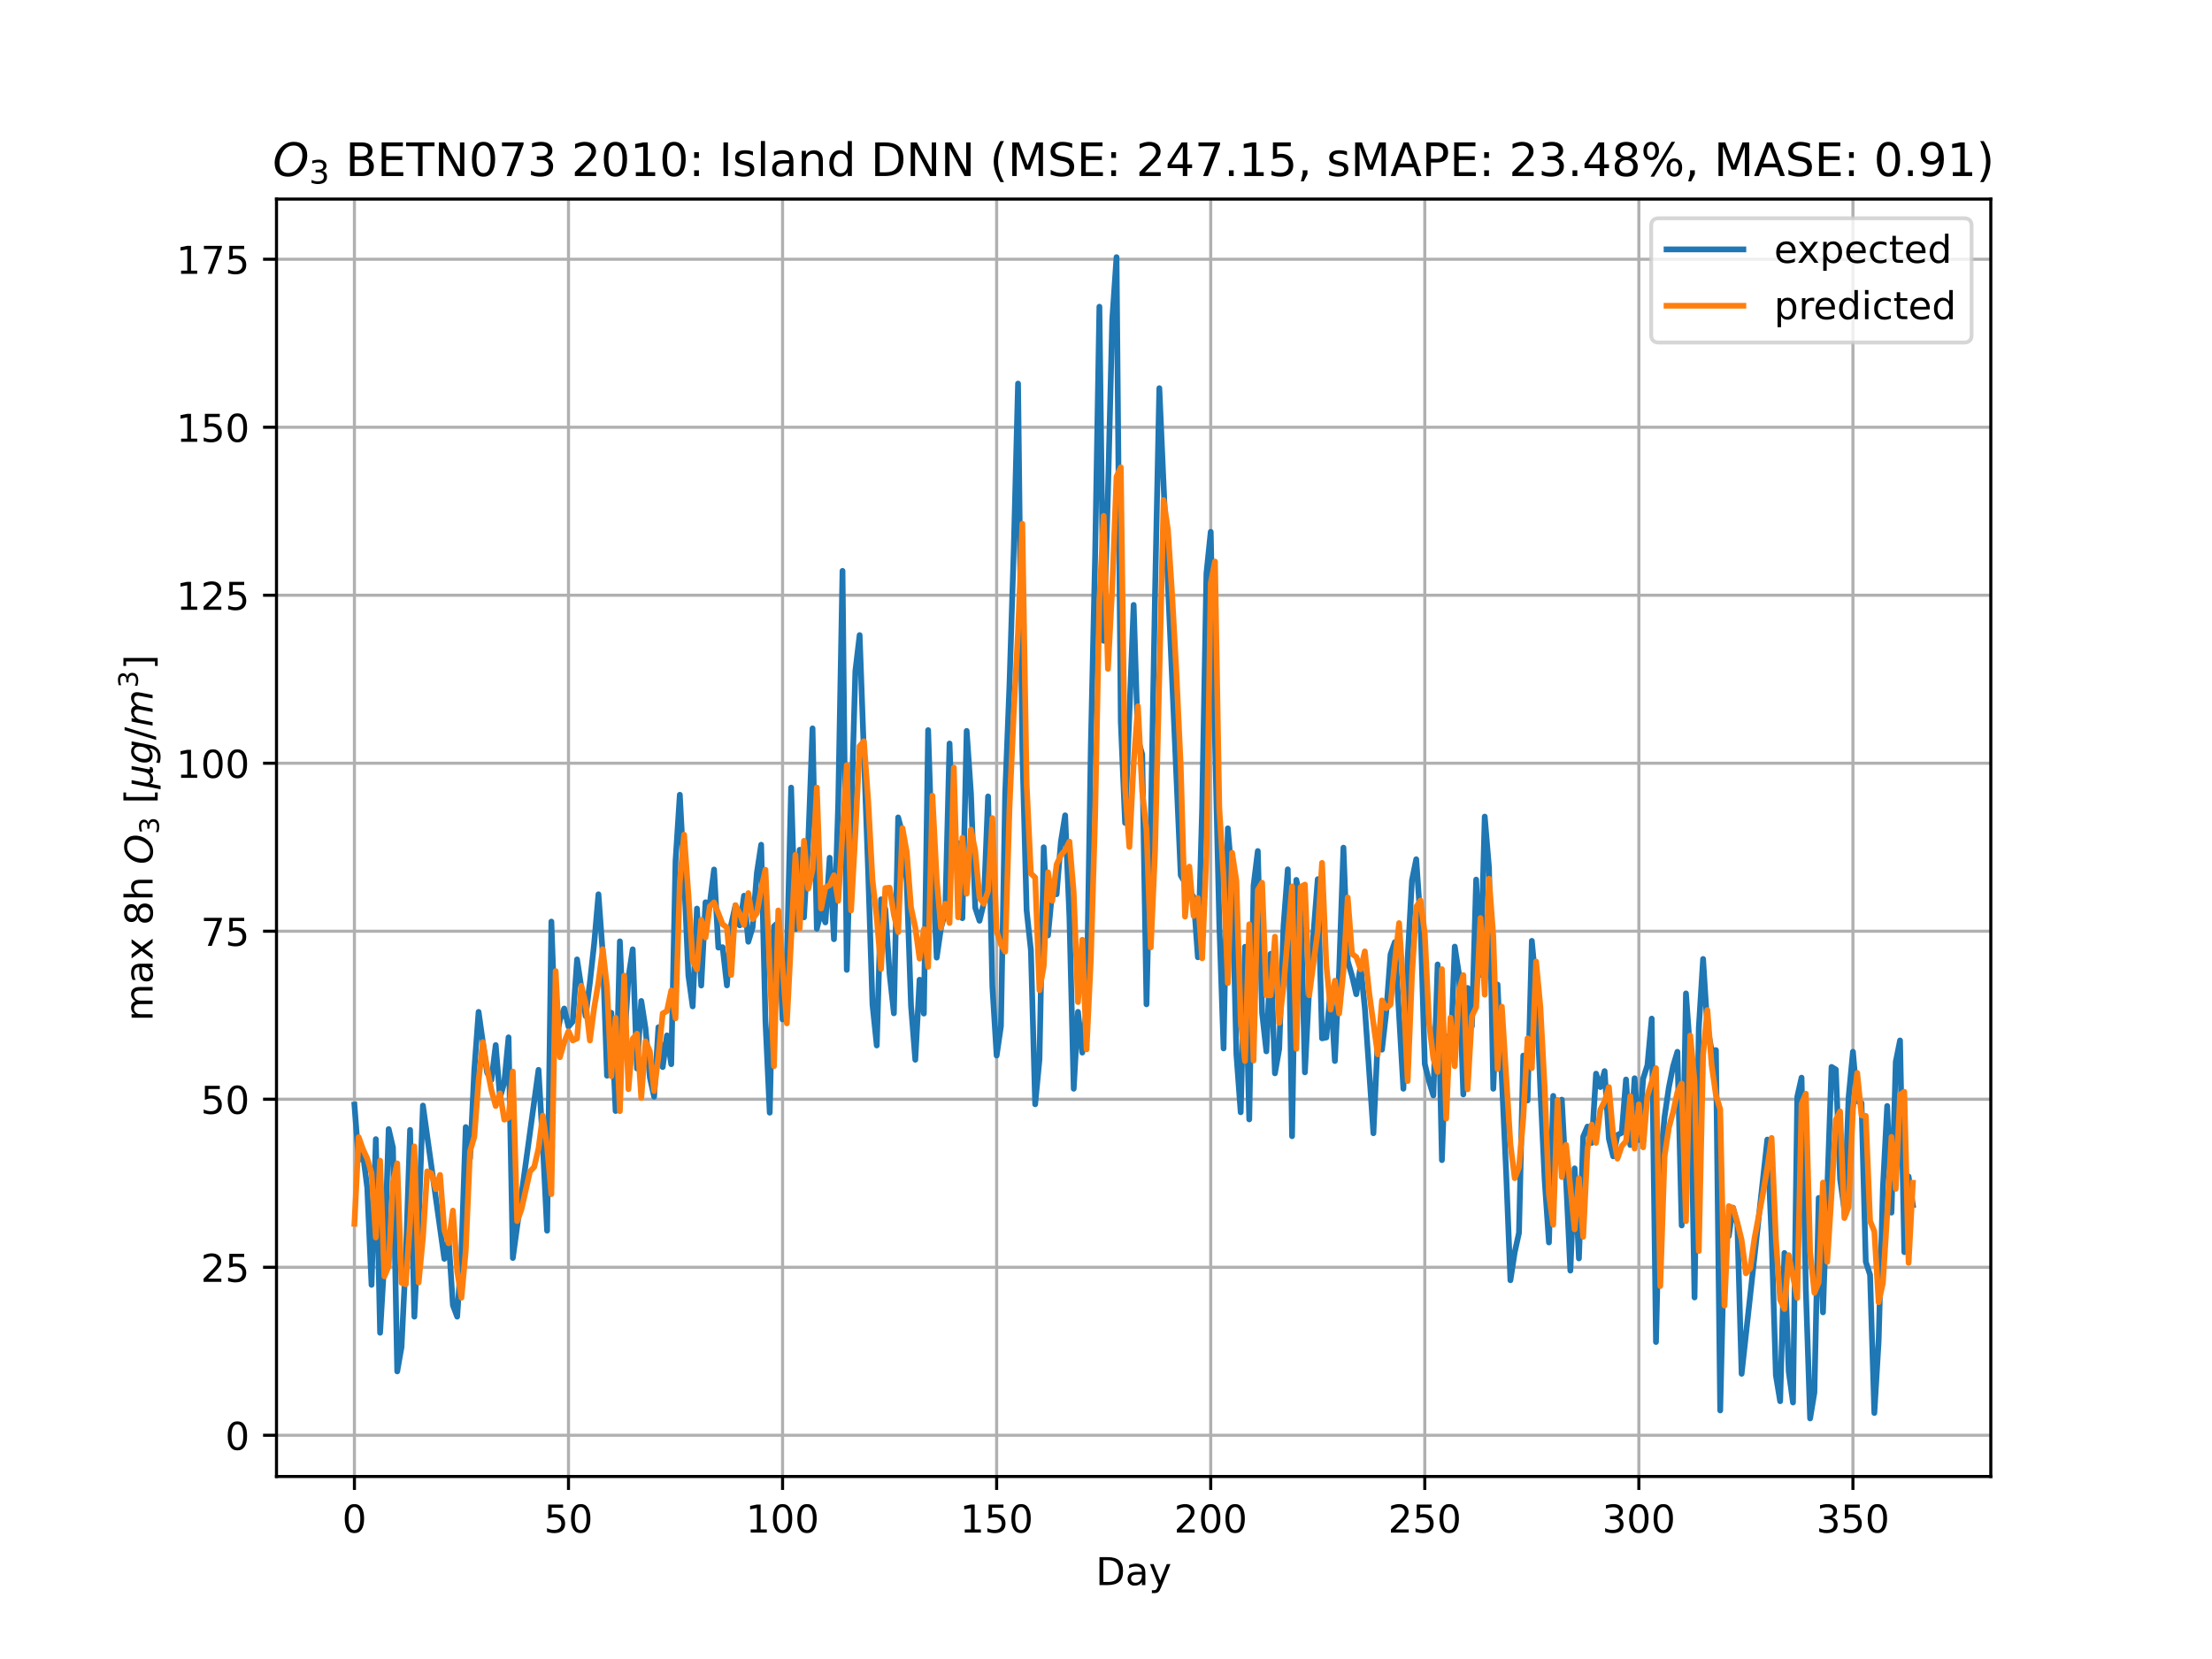 <?xml version="1.0" encoding="utf-8" standalone="no"?>
<!DOCTYPE svg PUBLIC "-//W3C//DTD SVG 1.1//EN"
  "http://www.w3.org/Graphics/SVG/1.1/DTD/svg11.dtd">
<!-- Created with matplotlib (https://matplotlib.org/) -->
<svg height="432pt" version="1.1" viewBox="0 0 576 432" width="576pt" xmlns="http://www.w3.org/2000/svg" xmlns:xlink="http://www.w3.org/1999/xlink">
 <defs>
  <style type="text/css">*{stroke-linecap:butt;stroke-linejoin:round;}</style>
 </defs>
 <g id="figure_1">
  <g id="patch_1">
   <path d="M 0 432 
L 576 432 
L 576 0 
L 0 0 
z
" style="fill:#ffffff;"/>
  </g>
  <g id="axes_1">
   <g id="patch_2">
    <path d="M 72 384.48 
L 518.4 384.48 
L 518.4 51.84 
L 72 51.84 
z
" style="fill:#ffffff;"/>
   </g>
   <g id="matplotlib.axis_1">
    <g id="xtick_1">
     <g id="line2d_1">
      <path clip-path="url(#p2d5d1345d2)" d="M 92.291 384.48 
L 92.291 51.84 
" style="fill:none;stroke:#b0b0b0;stroke-linecap:square;stroke-width:0.8;"/>
     </g>
     <g id="line2d_2">
      <defs>
       <path d="M 0 0 
L 0 3.5 
" id="m7e7ff444d5" style="stroke:#000000;stroke-width:0.8;"/>
      </defs>
      <g>
       <use style="stroke:#000000;stroke-width:0.8;" x="92.291" xlink:href="#m7e7ff444d5" y="384.48"/>
      </g>
     </g>
     <g id="text_1">
      <!-- 0 -->
      <g transform="translate(89.11 399.078)scale(0.1 -0.1)">
       <defs>
        <path d="M 31.781 66.406 
Q 24.172 66.406 20.328 58.906 
Q 16.5 51.422 16.5 36.375 
Q 16.5 21.391 20.328 13.891 
Q 24.172 6.391 31.781 6.391 
Q 39.453 6.391 43.281 13.891 
Q 47.125 21.391 47.125 36.375 
Q 47.125 51.422 43.281 58.906 
Q 39.453 66.406 31.781 66.406 
z
M 31.781 74.219 
Q 44.047 74.219 50.516 64.516 
Q 56.984 54.828 56.984 36.375 
Q 56.984 17.969 50.516 8.266 
Q 44.047 -1.422 31.781 -1.422 
Q 19.531 -1.422 13.062 8.266 
Q 6.594 17.969 6.594 36.375 
Q 6.594 54.828 13.062 64.516 
Q 19.531 74.219 31.781 74.219 
z
" id="DejaVuSans-48"/>
       </defs>
       <use xlink:href="#DejaVuSans-48"/>
      </g>
     </g>
    </g>
    <g id="xtick_2">
     <g id="line2d_3">
      <path clip-path="url(#p2d5d1345d2)" d="M 148.035 384.48 
L 148.035 51.84 
" style="fill:none;stroke:#b0b0b0;stroke-linecap:square;stroke-width:0.8;"/>
     </g>
     <g id="line2d_4">
      <g>
       <use style="stroke:#000000;stroke-width:0.8;" x="148.035" xlink:href="#m7e7ff444d5" y="384.48"/>
      </g>
     </g>
     <g id="text_2">
      <!-- 50 -->
      <g transform="translate(141.673 399.078)scale(0.1 -0.1)">
       <defs>
        <path d="M 10.797 72.906 
L 49.516 72.906 
L 49.516 64.594 
L 19.828 64.594 
L 19.828 46.734 
Q 21.969 47.469 24.109 47.828 
Q 26.266 48.188 28.422 48.188 
Q 40.625 48.188 47.75 41.5 
Q 54.891 34.812 54.891 23.391 
Q 54.891 11.625 47.562 5.094 
Q 40.234 -1.422 26.906 -1.422 
Q 22.312 -1.422 17.547 -0.641 
Q 12.797 0.141 7.719 1.703 
L 7.719 11.625 
Q 12.109 9.234 16.797 8.062 
Q 21.484 6.891 26.703 6.891 
Q 35.156 6.891 40.078 11.328 
Q 45.016 15.766 45.016 23.391 
Q 45.016 31 40.078 35.438 
Q 35.156 39.891 26.703 39.891 
Q 22.75 39.891 18.812 39.016 
Q 14.891 38.141 10.797 36.281 
z
" id="DejaVuSans-53"/>
       </defs>
       <use xlink:href="#DejaVuSans-53"/>
       <use x="63.623" xlink:href="#DejaVuSans-48"/>
      </g>
     </g>
    </g>
    <g id="xtick_3">
     <g id="line2d_5">
      <path clip-path="url(#p2d5d1345d2)" d="M 203.779 384.48 
L 203.779 51.84 
" style="fill:none;stroke:#b0b0b0;stroke-linecap:square;stroke-width:0.8;"/>
     </g>
     <g id="line2d_6">
      <g>
       <use style="stroke:#000000;stroke-width:0.8;" x="203.779" xlink:href="#m7e7ff444d5" y="384.48"/>
      </g>
     </g>
     <g id="text_3">
      <!-- 100 -->
      <g transform="translate(194.236 399.078)scale(0.1 -0.1)">
       <defs>
        <path d="M 12.406 8.297 
L 28.516 8.297 
L 28.516 63.922 
L 10.984 60.406 
L 10.984 69.391 
L 28.422 72.906 
L 38.281 72.906 
L 38.281 8.297 
L 54.391 8.297 
L 54.391 0 
L 12.406 0 
z
" id="DejaVuSans-49"/>
       </defs>
       <use xlink:href="#DejaVuSans-49"/>
       <use x="63.623" xlink:href="#DejaVuSans-48"/>
       <use x="127.246" xlink:href="#DejaVuSans-48"/>
      </g>
     </g>
    </g>
    <g id="xtick_4">
     <g id="line2d_7">
      <path clip-path="url(#p2d5d1345d2)" d="M 259.524 384.48 
L 259.524 51.84 
" style="fill:none;stroke:#b0b0b0;stroke-linecap:square;stroke-width:0.8;"/>
     </g>
     <g id="line2d_8">
      <g>
       <use style="stroke:#000000;stroke-width:0.8;" x="259.524" xlink:href="#m7e7ff444d5" y="384.48"/>
      </g>
     </g>
     <g id="text_4">
      <!-- 150 -->
      <g transform="translate(249.98 399.078)scale(0.1 -0.1)">
       <use xlink:href="#DejaVuSans-49"/>
       <use x="63.623" xlink:href="#DejaVuSans-53"/>
       <use x="127.246" xlink:href="#DejaVuSans-48"/>
      </g>
     </g>
    </g>
    <g id="xtick_5">
     <g id="line2d_9">
      <path clip-path="url(#p2d5d1345d2)" d="M 315.268 384.48 
L 315.268 51.84 
" style="fill:none;stroke:#b0b0b0;stroke-linecap:square;stroke-width:0.8;"/>
     </g>
     <g id="line2d_10">
      <g>
       <use style="stroke:#000000;stroke-width:0.8;" x="315.268" xlink:href="#m7e7ff444d5" y="384.48"/>
      </g>
     </g>
     <g id="text_5">
      <!-- 200 -->
      <g transform="translate(305.724 399.078)scale(0.1 -0.1)">
       <defs>
        <path d="M 19.188 8.297 
L 53.609 8.297 
L 53.609 0 
L 7.328 0 
L 7.328 8.297 
Q 12.938 14.109 22.625 23.891 
Q 32.328 33.688 34.812 36.531 
Q 39.547 41.844 41.422 45.531 
Q 43.312 49.219 43.312 52.781 
Q 43.312 58.594 39.234 62.25 
Q 35.156 65.922 28.609 65.922 
Q 23.969 65.922 18.812 64.312 
Q 13.672 62.703 7.812 59.422 
L 7.812 69.391 
Q 13.766 71.781 18.938 73 
Q 24.125 74.219 28.422 74.219 
Q 39.75 74.219 46.484 68.547 
Q 53.219 62.891 53.219 53.422 
Q 53.219 48.922 51.531 44.891 
Q 49.859 40.875 45.406 35.406 
Q 44.188 33.984 37.641 27.219 
Q 31.109 20.453 19.188 8.297 
z
" id="DejaVuSans-50"/>
       </defs>
       <use xlink:href="#DejaVuSans-50"/>
       <use x="63.623" xlink:href="#DejaVuSans-48"/>
       <use x="127.246" xlink:href="#DejaVuSans-48"/>
      </g>
     </g>
    </g>
    <g id="xtick_6">
     <g id="line2d_11">
      <path clip-path="url(#p2d5d1345d2)" d="M 371.012 384.48 
L 371.012 51.84 
" style="fill:none;stroke:#b0b0b0;stroke-linecap:square;stroke-width:0.8;"/>
     </g>
     <g id="line2d_12">
      <g>
       <use style="stroke:#000000;stroke-width:0.8;" x="371.012" xlink:href="#m7e7ff444d5" y="384.48"/>
      </g>
     </g>
     <g id="text_6">
      <!-- 250 -->
      <g transform="translate(361.468 399.078)scale(0.1 -0.1)">
       <use xlink:href="#DejaVuSans-50"/>
       <use x="63.623" xlink:href="#DejaVuSans-53"/>
       <use x="127.246" xlink:href="#DejaVuSans-48"/>
      </g>
     </g>
    </g>
    <g id="xtick_7">
     <g id="line2d_13">
      <path clip-path="url(#p2d5d1345d2)" d="M 426.756 384.48 
L 426.756 51.84 
" style="fill:none;stroke:#b0b0b0;stroke-linecap:square;stroke-width:0.8;"/>
     </g>
     <g id="line2d_14">
      <g>
       <use style="stroke:#000000;stroke-width:0.8;" x="426.756" xlink:href="#m7e7ff444d5" y="384.48"/>
      </g>
     </g>
     <g id="text_7">
      <!-- 300 -->
      <g transform="translate(417.213 399.078)scale(0.1 -0.1)">
       <defs>
        <path d="M 40.578 39.312 
Q 47.656 37.797 51.625 33 
Q 55.609 28.219 55.609 21.188 
Q 55.609 10.406 48.188 4.484 
Q 40.766 -1.422 27.094 -1.422 
Q 22.516 -1.422 17.656 -0.516 
Q 12.797 0.391 7.625 2.203 
L 7.625 11.719 
Q 11.719 9.328 16.594 8.109 
Q 21.484 6.891 26.812 6.891 
Q 36.078 6.891 40.938 10.547 
Q 45.797 14.203 45.797 21.188 
Q 45.797 27.641 41.281 31.266 
Q 36.766 34.906 28.719 34.906 
L 20.219 34.906 
L 20.219 43.016 
L 29.109 43.016 
Q 36.375 43.016 40.234 45.922 
Q 44.094 48.828 44.094 54.297 
Q 44.094 59.906 40.109 62.906 
Q 36.141 65.922 28.719 65.922 
Q 24.656 65.922 20.016 65.031 
Q 15.375 64.156 9.812 62.312 
L 9.812 71.094 
Q 15.438 72.656 20.344 73.438 
Q 25.25 74.219 29.594 74.219 
Q 40.828 74.219 47.359 69.109 
Q 53.906 64.016 53.906 55.328 
Q 53.906 49.266 50.438 45.094 
Q 46.969 40.922 40.578 39.312 
z
" id="DejaVuSans-51"/>
       </defs>
       <use xlink:href="#DejaVuSans-51"/>
       <use x="63.623" xlink:href="#DejaVuSans-48"/>
       <use x="127.246" xlink:href="#DejaVuSans-48"/>
      </g>
     </g>
    </g>
    <g id="xtick_8">
     <g id="line2d_15">
      <path clip-path="url(#p2d5d1345d2)" d="M 482.501 384.48 
L 482.501 51.84 
" style="fill:none;stroke:#b0b0b0;stroke-linecap:square;stroke-width:0.8;"/>
     </g>
     <g id="line2d_16">
      <g>
       <use style="stroke:#000000;stroke-width:0.8;" x="482.501" xlink:href="#m7e7ff444d5" y="384.48"/>
      </g>
     </g>
     <g id="text_8">
      <!-- 350 -->
      <g transform="translate(472.957 399.078)scale(0.1 -0.1)">
       <use xlink:href="#DejaVuSans-51"/>
       <use x="63.623" xlink:href="#DejaVuSans-53"/>
       <use x="127.246" xlink:href="#DejaVuSans-48"/>
      </g>
     </g>
    </g>
    <g id="text_9">
     <!-- Day -->
     <g transform="translate(285.327 412.757)scale(0.1 -0.1)">
      <defs>
       <path d="M 19.672 64.797 
L 19.672 8.109 
L 31.594 8.109 
Q 46.688 8.109 53.688 14.938 
Q 60.688 21.781 60.688 36.531 
Q 60.688 51.172 53.688 57.984 
Q 46.688 64.797 31.594 64.797 
z
M 9.812 72.906 
L 30.078 72.906 
Q 51.266 72.906 61.172 64.094 
Q 71.094 55.281 71.094 36.531 
Q 71.094 17.672 61.125 8.828 
Q 51.172 0 30.078 0 
L 9.812 0 
z
" id="DejaVuSans-68"/>
       <path d="M 34.281 27.484 
Q 23.391 27.484 19.188 25 
Q 14.984 22.516 14.984 16.5 
Q 14.984 11.719 18.141 8.906 
Q 21.297 6.109 26.703 6.109 
Q 34.188 6.109 38.703 11.406 
Q 43.219 16.703 43.219 25.484 
L 43.219 27.484 
z
M 52.203 31.203 
L 52.203 0 
L 43.219 0 
L 43.219 8.297 
Q 40.141 3.328 35.547 0.953 
Q 30.953 -1.422 24.312 -1.422 
Q 15.922 -1.422 10.953 3.297 
Q 6 8.016 6 15.922 
Q 6 25.141 12.172 29.828 
Q 18.359 34.516 30.609 34.516 
L 43.219 34.516 
L 43.219 35.406 
Q 43.219 41.609 39.141 45 
Q 35.062 48.391 27.688 48.391 
Q 23 48.391 18.547 47.266 
Q 14.109 46.141 10.016 43.891 
L 10.016 52.203 
Q 14.938 54.109 19.578 55.047 
Q 24.219 56 28.609 56 
Q 40.484 56 46.344 49.844 
Q 52.203 43.703 52.203 31.203 
z
" id="DejaVuSans-97"/>
       <path d="M 32.172 -5.078 
Q 28.375 -14.844 24.75 -17.812 
Q 21.141 -20.797 15.094 -20.797 
L 7.906 -20.797 
L 7.906 -13.281 
L 13.188 -13.281 
Q 16.891 -13.281 18.938 -11.516 
Q 21 -9.766 23.484 -3.219 
L 25.094 0.875 
L 2.984 54.688 
L 12.5 54.688 
L 29.594 11.922 
L 46.688 54.688 
L 56.203 54.688 
z
" id="DejaVuSans-121"/>
      </defs>
      <use xlink:href="#DejaVuSans-68"/>
      <use x="77.002" xlink:href="#DejaVuSans-97"/>
      <use x="138.281" xlink:href="#DejaVuSans-121"/>
     </g>
    </g>
   </g>
   <g id="matplotlib.axis_2">
    <g id="ytick_1">
     <g id="line2d_17">
      <path clip-path="url(#p2d5d1345d2)" d="M 72 373.735 
L 518.4 373.735 
" style="fill:none;stroke:#b0b0b0;stroke-linecap:square;stroke-width:0.8;"/>
     </g>
     <g id="line2d_18">
      <defs>
       <path d="M 0 0 
L -3.5 0 
" id="m66237ea303" style="stroke:#000000;stroke-width:0.8;"/>
      </defs>
      <g>
       <use style="stroke:#000000;stroke-width:0.8;" x="72" xlink:href="#m66237ea303" y="373.735"/>
      </g>
     </g>
     <g id="text_10">
      <!-- 0 -->
      <g transform="translate(58.638 377.534)scale(0.1 -0.1)">
       <use xlink:href="#DejaVuSans-48"/>
      </g>
     </g>
    </g>
    <g id="ytick_2">
     <g id="line2d_19">
      <path clip-path="url(#p2d5d1345d2)" d="M 72 329.988 
L 518.4 329.988 
" style="fill:none;stroke:#b0b0b0;stroke-linecap:square;stroke-width:0.8;"/>
     </g>
     <g id="line2d_20">
      <g>
       <use style="stroke:#000000;stroke-width:0.8;" x="72" xlink:href="#m66237ea303" y="329.988"/>
      </g>
     </g>
     <g id="text_11">
      <!-- 25 -->
      <g transform="translate(52.275 333.787)scale(0.1 -0.1)">
       <use xlink:href="#DejaVuSans-50"/>
       <use x="63.623" xlink:href="#DejaVuSans-53"/>
      </g>
     </g>
    </g>
    <g id="ytick_3">
     <g id="line2d_21">
      <path clip-path="url(#p2d5d1345d2)" d="M 72 286.241 
L 518.4 286.241 
" style="fill:none;stroke:#b0b0b0;stroke-linecap:square;stroke-width:0.8;"/>
     </g>
     <g id="line2d_22">
      <g>
       <use style="stroke:#000000;stroke-width:0.8;" x="72" xlink:href="#m66237ea303" y="286.241"/>
      </g>
     </g>
     <g id="text_12">
      <!-- 50 -->
      <g transform="translate(52.275 290.04)scale(0.1 -0.1)">
       <use xlink:href="#DejaVuSans-53"/>
       <use x="63.623" xlink:href="#DejaVuSans-48"/>
      </g>
     </g>
    </g>
    <g id="ytick_4">
     <g id="line2d_23">
      <path clip-path="url(#p2d5d1345d2)" d="M 72 242.494 
L 518.4 242.494 
" style="fill:none;stroke:#b0b0b0;stroke-linecap:square;stroke-width:0.8;"/>
     </g>
     <g id="line2d_24">
      <g>
       <use style="stroke:#000000;stroke-width:0.8;" x="72" xlink:href="#m66237ea303" y="242.494"/>
      </g>
     </g>
     <g id="text_13">
      <!-- 75 -->
      <g transform="translate(52.275 246.293)scale(0.1 -0.1)">
       <defs>
        <path d="M 8.203 72.906 
L 55.078 72.906 
L 55.078 68.703 
L 28.609 0 
L 18.312 0 
L 43.219 64.594 
L 8.203 64.594 
z
" id="DejaVuSans-55"/>
       </defs>
       <use xlink:href="#DejaVuSans-55"/>
       <use x="63.623" xlink:href="#DejaVuSans-53"/>
      </g>
     </g>
    </g>
    <g id="ytick_5">
     <g id="line2d_25">
      <path clip-path="url(#p2d5d1345d2)" d="M 72 198.747 
L 518.4 198.747 
" style="fill:none;stroke:#b0b0b0;stroke-linecap:square;stroke-width:0.8;"/>
     </g>
     <g id="line2d_26">
      <g>
       <use style="stroke:#000000;stroke-width:0.8;" x="72" xlink:href="#m66237ea303" y="198.747"/>
      </g>
     </g>
     <g id="text_14">
      <!-- 100 -->
      <g transform="translate(45.913 202.546)scale(0.1 -0.1)">
       <use xlink:href="#DejaVuSans-49"/>
       <use x="63.623" xlink:href="#DejaVuSans-48"/>
       <use x="127.246" xlink:href="#DejaVuSans-48"/>
      </g>
     </g>
    </g>
    <g id="ytick_6">
     <g id="line2d_27">
      <path clip-path="url(#p2d5d1345d2)" d="M 72 155 
L 518.4 155 
" style="fill:none;stroke:#b0b0b0;stroke-linecap:square;stroke-width:0.8;"/>
     </g>
     <g id="line2d_28">
      <g>
       <use style="stroke:#000000;stroke-width:0.8;" x="72" xlink:href="#m66237ea303" y="155"/>
      </g>
     </g>
     <g id="text_15">
      <!-- 125 -->
      <g transform="translate(45.913 158.799)scale(0.1 -0.1)">
       <use xlink:href="#DejaVuSans-49"/>
       <use x="63.623" xlink:href="#DejaVuSans-50"/>
       <use x="127.246" xlink:href="#DejaVuSans-53"/>
      </g>
     </g>
    </g>
    <g id="ytick_7">
     <g id="line2d_29">
      <path clip-path="url(#p2d5d1345d2)" d="M 72 111.253 
L 518.4 111.253 
" style="fill:none;stroke:#b0b0b0;stroke-linecap:square;stroke-width:0.8;"/>
     </g>
     <g id="line2d_30">
      <g>
       <use style="stroke:#000000;stroke-width:0.8;" x="72" xlink:href="#m66237ea303" y="111.253"/>
      </g>
     </g>
     <g id="text_16">
      <!-- 150 -->
      <g transform="translate(45.913 115.052)scale(0.1 -0.1)">
       <use xlink:href="#DejaVuSans-49"/>
       <use x="63.623" xlink:href="#DejaVuSans-53"/>
       <use x="127.246" xlink:href="#DejaVuSans-48"/>
      </g>
     </g>
    </g>
    <g id="ytick_8">
     <g id="line2d_31">
      <path clip-path="url(#p2d5d1345d2)" d="M 72 67.506 
L 518.4 67.506 
" style="fill:none;stroke:#b0b0b0;stroke-linecap:square;stroke-width:0.8;"/>
     </g>
     <g id="line2d_32">
      <g>
       <use style="stroke:#000000;stroke-width:0.8;" x="72" xlink:href="#m66237ea303" y="67.506"/>
      </g>
     </g>
     <g id="text_17">
      <!-- 175 -->
      <g transform="translate(45.913 71.305)scale(0.1 -0.1)">
       <use xlink:href="#DejaVuSans-49"/>
       <use x="63.623" xlink:href="#DejaVuSans-55"/>
       <use x="127.246" xlink:href="#DejaVuSans-53"/>
      </g>
     </g>
    </g>
    <g id="text_18">
     <!-- max 8h $O_3$ $[\mu g/m^3$] -->
     <g transform="translate(39.812 265.91)rotate(-90)scale(0.1 -0.1)">
      <defs>
       <path d="M 52 44.188 
Q 55.375 50.25 60.062 53.125 
Q 64.75 56 71.094 56 
Q 79.641 56 84.281 50.016 
Q 88.922 44.047 88.922 33.016 
L 88.922 0 
L 79.891 0 
L 79.891 32.719 
Q 79.891 40.578 77.094 44.375 
Q 74.312 48.188 68.609 48.188 
Q 61.625 48.188 57.562 43.547 
Q 53.516 38.922 53.516 30.906 
L 53.516 0 
L 44.484 0 
L 44.484 32.719 
Q 44.484 40.625 41.703 44.406 
Q 38.922 48.188 33.109 48.188 
Q 26.219 48.188 22.156 43.531 
Q 18.109 38.875 18.109 30.906 
L 18.109 0 
L 9.078 0 
L 9.078 54.688 
L 18.109 54.688 
L 18.109 46.188 
Q 21.188 51.219 25.484 53.609 
Q 29.781 56 35.688 56 
Q 41.656 56 45.828 52.969 
Q 50 49.953 52 44.188 
z
" id="DejaVuSans-109"/>
       <path d="M 54.891 54.688 
L 35.109 28.078 
L 55.906 0 
L 45.312 0 
L 29.391 21.484 
L 13.484 0 
L 2.875 0 
L 24.125 28.609 
L 4.688 54.688 
L 15.281 54.688 
L 29.781 35.203 
L 44.281 54.688 
z
" id="DejaVuSans-120"/>
       <path id="DejaVuSans-32"/>
       <path d="M 31.781 34.625 
Q 24.75 34.625 20.719 30.859 
Q 16.703 27.094 16.703 20.516 
Q 16.703 13.922 20.719 10.156 
Q 24.75 6.391 31.781 6.391 
Q 38.812 6.391 42.859 10.172 
Q 46.922 13.969 46.922 20.516 
Q 46.922 27.094 42.891 30.859 
Q 38.875 34.625 31.781 34.625 
z
M 21.922 38.812 
Q 15.578 40.375 12.031 44.719 
Q 8.5 49.078 8.5 55.328 
Q 8.5 64.062 14.719 69.141 
Q 20.953 74.219 31.781 74.219 
Q 42.672 74.219 48.875 69.141 
Q 55.078 64.062 55.078 55.328 
Q 55.078 49.078 51.531 44.719 
Q 48 40.375 41.703 38.812 
Q 48.828 37.156 52.797 32.312 
Q 56.781 27.484 56.781 20.516 
Q 56.781 9.906 50.312 4.234 
Q 43.844 -1.422 31.781 -1.422 
Q 19.734 -1.422 13.25 4.234 
Q 6.781 9.906 6.781 20.516 
Q 6.781 27.484 10.781 32.312 
Q 14.797 37.156 21.922 38.812 
z
M 18.312 54.391 
Q 18.312 48.734 21.844 45.562 
Q 25.391 42.391 31.781 42.391 
Q 38.141 42.391 41.719 45.562 
Q 45.312 48.734 45.312 54.391 
Q 45.312 60.062 41.719 63.234 
Q 38.141 66.406 31.781 66.406 
Q 25.391 66.406 21.844 63.234 
Q 18.312 60.062 18.312 54.391 
z
" id="DejaVuSans-56"/>
       <path d="M 54.891 33.016 
L 54.891 0 
L 45.906 0 
L 45.906 32.719 
Q 45.906 40.484 42.875 44.328 
Q 39.844 48.188 33.797 48.188 
Q 26.516 48.188 22.312 43.547 
Q 18.109 38.922 18.109 30.906 
L 18.109 0 
L 9.078 0 
L 9.078 75.984 
L 18.109 75.984 
L 18.109 46.188 
Q 21.344 51.125 25.703 53.562 
Q 30.078 56 35.797 56 
Q 45.219 56 50.047 50.172 
Q 54.891 44.344 54.891 33.016 
z
" id="DejaVuSans-104"/>
       <path d="M 45.609 66.219 
Q 37.5 66.219 31.297 62.281 
Q 25.094 58.344 20.516 50.297 
Q 17.578 45.172 16.031 39.406 
Q 14.5 33.641 14.5 27.781 
Q 14.5 17.625 19.359 12.109 
Q 24.219 6.594 33.109 6.594 
Q 41.109 6.594 47.375 10.562 
Q 53.656 14.547 58.109 22.406 
Q 61.078 27.688 62.641 33.469 
Q 64.203 39.266 64.203 45.016 
Q 64.203 55.125 59.312 60.672 
Q 54.438 66.219 45.609 66.219 
z
M 32.812 -1.422 
Q 19.391 -1.422 11.688 6.531 
Q 4 14.5 4 28.328 
Q 4 36.234 7 44.484 
Q 10.016 52.734 15.281 59.188 
Q 21.484 66.75 29.094 70.484 
Q 36.719 74.219 45.906 74.219 
Q 59.281 74.219 66.984 66.328 
Q 74.703 58.453 74.703 44.828 
Q 74.703 36.422 71.766 28.312 
Q 68.844 20.219 63.375 13.625 
Q 57.125 6 49.578 2.281 
Q 42.047 -1.422 32.812 -1.422 
z
" id="DejaVuSans-Oblique-79"/>
       <path d="M 8.594 75.984 
L 29.297 75.984 
L 29.297 69 
L 17.578 69 
L 17.578 -6.203 
L 29.297 -6.203 
L 29.297 -13.188 
L 8.594 -13.188 
z
" id="DejaVuSans-91"/>
       <path d="M -1.312 -20.797 
L 13.375 54.688 
L 22.406 54.688 
L 15.766 20.656 
Q 15.578 19.625 15.422 18.359 
Q 15.281 17.094 15.281 15.828 
Q 15.281 11.281 18.141 8.828 
Q 21 6.391 26.312 6.391 
Q 33.547 6.391 37.984 10.484 
Q 42.438 14.594 44 22.797 
L 50.203 54.688 
L 59.188 54.688 
L 51.031 12.641 
Q 50.828 11.719 50.75 11.031 
Q 50.688 10.359 50.688 9.812 
Q 50.688 8.297 51.297 7.594 
Q 51.906 6.891 53.219 6.891 
Q 53.719 6.891 54.562 7.125 
Q 55.422 7.375 56.984 8.016 
L 55.609 0.781 
Q 53.469 -0.297 51.516 -0.859 
Q 49.562 -1.422 47.703 -1.422 
Q 44.484 -1.422 42.656 0.625 
Q 40.828 2.688 40.828 6.297 
Q 38.094 2.391 34.297 0.484 
Q 30.516 -1.422 25.391 -1.422 
Q 20.844 -1.422 17.453 0.672 
Q 14.062 2.781 12.984 6.203 
L 7.719 -20.797 
z
" id="DejaVuSans-Oblique-956"/>
       <path d="M 59.625 54.688 
L 50.297 6.781 
Q 47.609 -7.125 40.016 -13.953 
Q 32.422 -20.797 19.578 -20.797 
Q 14.844 -20.797 10.781 -20.094 
Q 6.734 -19.391 3.219 -17.922 
L 4.891 -9.188 
Q 8.203 -11.328 11.906 -12.344 
Q 15.625 -13.375 19.828 -13.375 
Q 28.375 -13.375 33.859 -8.703 
Q 39.359 -4.047 41.109 4.688 
L 41.891 8.797 
Q 38.141 4.5 33.156 2.25 
Q 28.172 0 22.406 0 
Q 14.109 0 9.344 5.484 
Q 4.594 10.984 4.594 20.609 
Q 4.594 28.172 7.469 35.422 
Q 10.359 42.672 15.578 48.297 
Q 19.047 52 23.656 54 
Q 28.266 56 33.297 56 
Q 38.812 56 42.906 53.438 
Q 47.016 50.875 49.031 46.188 
L 50.594 54.688 
z
M 46.094 34.625 
Q 46.094 41.266 42.969 44.875 
Q 39.844 48.484 34.078 48.484 
Q 30.516 48.484 27.297 47.062 
Q 24.078 45.656 21.781 43.109 
Q 18.062 38.922 15.984 33.234 
Q 13.922 27.547 13.922 21.484 
Q 13.922 14.75 17.062 11.125 
Q 20.219 7.516 26.125 7.516 
Q 34.672 7.516 40.375 15.25 
Q 46.094 23 46.094 34.625 
z
" id="DejaVuSans-Oblique-103"/>
       <path d="M 25.391 72.906 
L 33.688 72.906 
L 8.297 -9.281 
L 0 -9.281 
z
" id="DejaVuSans-47"/>
       <path d="M 89.797 33.016 
L 83.406 0 
L 74.422 0 
L 80.719 32.719 
Q 81.109 34.812 81.297 36.328 
Q 81.5 37.844 81.5 38.922 
Q 81.5 43.312 79.047 45.75 
Q 76.609 48.188 72.219 48.188 
Q 65.672 48.188 60.547 43.281 
Q 55.422 38.375 53.906 30.516 
L 47.906 0 
L 38.922 0 
L 45.312 32.719 
Q 45.703 34.516 45.891 36.047 
Q 46.094 37.594 46.094 38.812 
Q 46.094 43.266 43.656 45.719 
Q 41.219 48.188 36.922 48.188 
Q 30.281 48.188 25.141 43.281 
Q 20.016 38.375 18.5 30.516 
L 12.5 0 
L 3.516 0 
L 14.203 54.688 
L 23.188 54.688 
L 21.484 46.188 
Q 25.141 50.984 30.047 53.484 
Q 34.969 56 40.578 56 
Q 46.531 56 50.359 52.875 
Q 54.203 49.75 54.984 44.188 
Q 59.078 49.953 64.469 52.969 
Q 69.875 56 75.875 56 
Q 82.906 56 86.734 51.953 
Q 90.578 47.906 90.578 40.484 
Q 90.578 38.875 90.375 36.938 
Q 90.188 35.016 89.797 33.016 
z
" id="DejaVuSans-Oblique-109"/>
       <path d="M 30.422 75.984 
L 30.422 -13.188 
L 9.719 -13.188 
L 9.719 -6.203 
L 21.391 -6.203 
L 21.391 69 
L 9.719 69 
L 9.719 75.984 
z
" id="DejaVuSans-93"/>
      </defs>
      <use transform="translate(0 0.766)" xlink:href="#DejaVuSans-109"/>
      <use transform="translate(97.412 0.766)" xlink:href="#DejaVuSans-97"/>
      <use transform="translate(158.691 0.766)" xlink:href="#DejaVuSans-120"/>
      <use transform="translate(217.871 0.766)" xlink:href="#DejaVuSans-32"/>
      <use transform="translate(249.658 0.766)" xlink:href="#DejaVuSans-56"/>
      <use transform="translate(313.281 0.766)" xlink:href="#DejaVuSans-104"/>
      <use transform="translate(376.66 0.766)" xlink:href="#DejaVuSans-32"/>
      <use transform="translate(408.447 0.766)" xlink:href="#DejaVuSans-Oblique-79"/>
      <use transform="translate(487.158 -15.641)scale(0.7)" xlink:href="#DejaVuSans-51"/>
      <use transform="translate(534.429 0.766)" xlink:href="#DejaVuSans-32"/>
      <use transform="translate(566.216 0.766)" xlink:href="#DejaVuSans-91"/>
      <use transform="translate(605.229 0.766)" xlink:href="#DejaVuSans-Oblique-956"/>
      <use transform="translate(668.853 0.766)" xlink:href="#DejaVuSans-Oblique-103"/>
      <use transform="translate(732.329 0.766)" xlink:href="#DejaVuSans-47"/>
      <use transform="translate(766.021 0.766)" xlink:href="#DejaVuSans-Oblique-109"/>
      <use transform="translate(868.083 39.047)scale(0.7)" xlink:href="#DejaVuSans-51"/>
      <use transform="translate(915.353 0.766)" xlink:href="#DejaVuSans-93"/>
     </g>
    </g>
   </g>
   <g id="line2d_33">
    <path clip-path="url(#p2d5d1345d2)" d="M 92.291 287.662 
L 93.406 302.098 
L 94.521 300.569 
L 95.636 309.318 
L 96.75 334.581 
L 97.865 296.632 
L 98.98 347.049 
L 100.095 327.909 
L 101.21 294.007 
L 102.325 298.819 
L 103.44 357.111 
L 104.555 350.768 
L 105.67 327.692 
L 106.784 294.224 
L 107.899 342.862 
L 109.014 317.989 
L 110.129 287.882 
L 115.703 327.8 
L 116.818 322.659 
L 117.933 339.862 
L 119.048 342.862 
L 120.163 325.942 
L 121.278 293.491 
L 122.393 301.661 
L 123.508 278.617 
L 124.623 263.492 
L 126.852 279.35 
L 127.967 281.21 
L 129.082 272.133 
L 130.197 285.866 
L 131.312 281.866 
L 132.427 270.117 
L 133.542 327.582 
L 140.231 278.585 
L 141.346 297.944 
L 142.461 320.472 
L 143.576 239.977 
L 144.691 271.258 
L 145.805 265.571 
L 146.92 262.617 
L 148.035 267.321 
L 149.15 266.009 
L 150.265 249.822 
L 152.495 264.586 
L 153.61 255.837 
L 154.724 245.665 
L 155.839 232.869 
L 156.954 248.289 
L 158.069 280.116 
L 159.184 263.711 
L 160.299 289.303 
L 161.414 245.119 
L 162.529 272.023 
L 163.644 254.524 
L 164.758 247.197 
L 165.873 278.242 
L 166.988 260.649 
L 168.103 267.867 
L 169.218 280.554 
L 170.333 285.585 
L 171.448 267.493 
L 172.563 277.866 
L 173.678 269.617 
L 174.792 277.117 
L 175.907 224.244 
L 177.022 206.95 
L 178.137 228.057 
L 179.252 253.977 
L 180.367 262.071 
L 181.482 236.588 
L 182.597 256.638 
L 183.711 234.948 
L 184.826 235.37 
L 185.941 226.416 
L 187.056 246.744 
L 188.171 246.65 
L 189.286 256.601 
L 190.401 240.744 
L 191.516 235.745 
L 192.631 240.963 
L 193.745 233.244 
L 194.86 245.227 
L 195.975 241.51 
L 197.09 227.291 
L 198.205 219.964 
L 199.32 265.898 
L 200.435 289.741 
L 201.55 241.181 
L 202.665 240.198 
L 203.779 265.461 
L 204.894 250.039 
L 206.009 205.09 
L 207.124 241.948 
L 208.239 221.277 
L 209.354 238.886 
L 210.469 219.089 
L 211.584 189.668 
L 212.699 241.838 
L 213.813 237.353 
L 214.928 240.198 
L 216.043 223.354 
L 217.158 244.573 
L 218.273 209.138 
L 219.388 148.657 
L 220.503 252.556 
L 222.732 174.795 
L 223.847 165.375 
L 226.077 227.291 
L 227.192 261.524 
L 228.307 272.242 
L 229.422 234.182 
L 230.537 236.744 
L 231.652 253.649 
L 232.766 263.867 
L 233.881 212.854 
L 234.996 217.121 
L 236.111 229.588 
L 237.226 261.851 
L 238.341 275.96 
L 239.456 255.117 
L 240.571 263.93 
L 241.686 190.122 
L 242.8 224.887 
L 243.915 249.369 
L 245.03 241.619 
L 246.145 237.494 
L 247.26 193.606 
L 248.375 225.87 
L 249.49 219.527 
L 250.605 239.103 
L 251.719 190.326 
L 252.834 206.621 
L 253.949 236.369 
L 255.064 239.761 
L 256.179 235.165 
L 257.294 207.388 
L 258.409 256.822 
L 259.524 274.867 
L 260.639 267.211 
L 261.753 206.513 
L 262.868 178.294 
L 263.983 143.08 
L 265.098 99.879 
L 266.213 195.139 
L 267.328 237.025 
L 268.443 247.414 
L 269.558 287.553 
L 270.673 275.85 
L 271.787 220.62 
L 272.902 243.587 
L 274.017 231.776 
L 275.132 232.869 
L 276.247 219.245 
L 277.362 212.308 
L 278.477 238.775 
L 279.592 283.507 
L 280.706 263.492 
L 281.821 274.1 
L 282.936 262.243 
L 284.051 194.264 
L 285.166 144.875 
L 286.281 79.864 
L 287.396 166.875 
L 288.511 128.206 
L 289.626 83.255 
L 290.74 66.96 
L 291.855 187.997 
L 292.97 214.277 
L 295.2 157.516 
L 296.315 192.498 
L 297.43 196.451 
L 298.545 261.524 
L 299.66 214.996 
L 300.774 154.344 
L 301.889 101.083 
L 307.464 227.949 
L 310.808 233.636 
L 311.923 249.275 
L 313.038 210.45 
L 314.153 149.313 
L 315.268 138.485 
L 316.383 192.622 
L 317.498 240.306 
L 318.613 273.008 
L 319.727 215.7 
L 320.842 229.041 
L 321.957 274.538 
L 323.072 289.632 
L 324.187 246.54 
L 325.302 291.49 
L 326.417 230.619 
L 327.532 221.604 
L 328.647 263.743 
L 329.761 273.773 
L 330.876 248.368 
L 331.991 279.491 
L 333.106 273.117 
L 334.221 241.181 
L 335.336 226.37 
L 336.451 295.865 
L 337.566 229.119 
L 338.681 234.511 
L 339.795 279.241 
L 340.91 257.259 
L 343.14 228.932 
L 344.255 270.383 
L 345.37 270.163 
L 346.485 257.476 
L 347.6 276.287 
L 348.714 252.743 
L 349.829 220.729 
L 350.944 250.26 
L 352.059 254.087 
L 353.174 258.899 
L 354.289 251.572 
L 355.404 262.509 
L 357.634 295.099 
L 358.748 271.038 
L 359.863 273.335 
L 360.978 263.492 
L 362.093 248.51 
L 363.208 245.337 
L 365.438 283.507 
L 366.553 249.602 
L 367.668 229.261 
L 368.782 223.746 
L 369.897 239.761 
L 371.012 277.054 
L 372.127 281.537 
L 373.242 285.257 
L 374.357 251.135 
L 375.472 302.098 
L 376.587 269.836 
L 377.701 275.304 
L 378.816 246.494 
L 379.931 253.744 
L 381.046 284.991 
L 382.161 257.259 
L 383.276 267.242 
L 384.391 229.041 
L 385.506 253.868 
L 386.621 212.637 
L 387.735 225.994 
L 388.85 283.507 
L 389.965 256.369 
L 392.195 305.239 
L 393.31 333.379 
L 394.425 326.114 
L 395.54 321.02 
L 396.655 274.867 
L 397.769 286.57 
L 398.884 244.994 
L 399.999 257.039 
L 401.114 283.616 
L 402.229 307.348 
L 403.344 323.534 
L 404.459 285.366 
L 405.574 299.365 
L 406.689 286.349 
L 407.803 307.348 
L 408.918 330.863 
L 410.033 304.24 
L 411.148 327.692 
L 412.263 295.974 
L 413.378 293.349 
L 414.493 297.615 
L 415.608 279.57 
L 416.722 283.07 
L 417.837 278.912 
L 418.952 296.521 
L 420.067 301.115 
L 421.182 295.536 
L 422.297 294.99 
L 423.412 281.1 
L 424.527 298.161 
L 425.642 280.772 
L 426.756 296.849 
L 427.871 280.883 
L 428.986 277.383 
L 430.101 265.242 
L 431.216 349.455 
L 432.331 302.536 
L 433.446 290.834 
L 434.561 283.178 
L 435.676 277.6 
L 436.79 273.883 
L 437.905 319.114 
L 439.02 258.68 
L 440.135 274.1 
L 441.25 337.862 
L 442.365 267.648 
L 443.48 249.712 
L 444.595 267.493 
L 445.709 273.554 
L 446.824 273.446 
L 447.939 367.281 
L 449.054 320.692 
L 450.169 321.895 
L 451.284 314.489 
L 452.399 318.722 
L 453.514 357.736 
L 460.203 296.74 
L 461.318 322.222 
L 462.433 358.11 
L 463.548 364.877 
L 464.663 326.269 
L 465.777 357.111 
L 466.892 365.204 
L 468.007 285.585 
L 469.122 280.617 
L 470.237 335.783 
L 471.352 369.36 
L 472.467 362.611 
L 473.582 311.943 
L 474.697 341.736 
L 476.926 277.82 
L 478.041 278.491 
L 479.156 307.021 
L 480.271 314.99 
L 481.386 285.616 
L 482.501 273.867 
L 483.616 286.741 
L 484.73 287.224 
L 485.845 328.567 
L 486.96 331.956 
L 488.075 367.939 
L 489.19 349.236 
L 490.305 309.364 
L 491.42 287.991 
L 492.535 315.77 
L 493.65 276.508 
L 494.764 270.929 
L 495.879 326.051 
L 496.994 306.364 
L 498.109 313.801 
L 498.109 313.801 
" style="fill:none;stroke:#1f77b4;stroke-linecap:square;stroke-width:1.5;"/>
   </g>
   <g id="line2d_34">
    <path clip-path="url(#p2d5d1345d2)" d="M 92.291 318.674 
L 93.406 296.105 
L 94.521 299.264 
L 95.636 301.713 
L 96.75 305.525 
L 97.865 322.242 
L 98.98 302.24 
L 100.095 332.375 
L 101.21 329.653 
L 102.325 307.963 
L 103.44 302.935 
L 104.555 334.058 
L 105.67 334.42 
L 106.784 318.243 
L 107.899 298.531 
L 109.014 333.956 
L 110.129 322.294 
L 111.244 305.015 
L 112.359 305.576 
L 113.474 309.645 
L 114.589 305.943 
L 115.703 320.344 
L 116.818 323.755 
L 117.933 315.239 
L 119.048 331.059 
L 120.163 337.917 
L 121.278 325.696 
L 122.393 299.789 
L 123.508 296.052 
L 124.623 281.345 
L 125.737 271.367 
L 126.852 278.205 
L 127.967 283.872 
L 129.082 288.012 
L 130.197 284.715 
L 131.312 291.55 
L 132.427 291.06 
L 133.542 279.026 
L 134.657 317.975 
L 135.771 314.966 
L 138.001 305.056 
L 139.116 303.838 
L 140.231 299.042 
L 141.346 290.52 
L 142.461 298.516 
L 143.576 310.939 
L 144.691 252.864 
L 145.805 275.302 
L 146.92 271.384 
L 148.035 268.534 
L 149.15 270.932 
L 150.265 270.41 
L 151.38 256.688 
L 152.495 261.269 
L 153.61 270.934 
L 154.724 262.387 
L 155.839 255.726 
L 156.954 247.156 
L 158.069 257.007 
L 159.184 280.244 
L 160.299 265.043 
L 161.414 289.342 
L 162.529 254.041 
L 163.644 283.615 
L 164.758 270.484 
L 165.873 269.181 
L 166.988 285.907 
L 168.103 271.151 
L 169.218 273.752 
L 170.333 284.105 
L 171.448 275.119 
L 172.563 263.899 
L 173.678 263.258 
L 174.792 257.918 
L 175.907 265.157 
L 177.022 229.684 
L 178.137 217.338 
L 179.252 232.875 
L 180.367 250.151 
L 181.482 252.455 
L 182.597 239.523 
L 183.711 244.13 
L 184.826 236.028 
L 185.941 234.982 
L 188.171 240.677 
L 189.286 241.518 
L 190.401 253.865 
L 191.516 235.699 
L 192.631 237.962 
L 193.745 240.88 
L 194.86 232.564 
L 195.975 239.333 
L 197.09 237.73 
L 198.205 231.487 
L 199.32 226.478 
L 201.55 277.624 
L 202.665 237.067 
L 204.894 266.482 
L 207.124 222.587 
L 208.239 241.743 
L 209.354 218.951 
L 210.469 231.401 
L 211.584 226.478 
L 212.699 205.066 
L 213.813 236.595 
L 214.928 231.076 
L 216.043 230.512 
L 217.158 227.905 
L 218.273 234.563 
L 220.503 199.251 
L 221.618 237.061 
L 222.732 217.227 
L 223.847 194.28 
L 224.962 193.013 
L 226.077 208.543 
L 227.192 229.122 
L 228.307 239.089 
L 229.422 252.298 
L 230.537 231.266 
L 231.652 231.144 
L 232.766 238.222 
L 233.881 242.714 
L 234.996 215.636 
L 236.111 221.801 
L 237.226 236.268 
L 238.341 241.505 
L 239.456 249.613 
L 240.571 241.951 
L 241.686 251.758 
L 242.8 207.189 
L 243.915 228.966 
L 245.03 241.572 
L 246.145 235.352 
L 247.26 240.344 
L 248.375 199.879 
L 249.49 238.878 
L 250.605 218.158 
L 251.719 232.717 
L 252.834 216.03 
L 253.949 221.543 
L 255.064 233.771 
L 256.179 235.355 
L 257.294 232.01 
L 258.409 213.033 
L 259.524 242.508 
L 260.639 245.933 
L 261.753 247.805 
L 262.868 210.351 
L 263.983 185.496 
L 265.098 164.453 
L 266.213 136.373 
L 267.328 204.011 
L 268.443 227.471 
L 269.558 228.51 
L 270.673 257.864 
L 271.787 251.593 
L 272.902 227.134 
L 274.017 234.574 
L 275.132 225.119 
L 276.247 222.693 
L 277.362 221.398 
L 278.477 219.141 
L 279.592 232.495 
L 280.706 260.936 
L 281.821 244.704 
L 282.936 273.27 
L 284.051 249.806 
L 285.166 212.714 
L 286.281 156.281 
L 287.396 134.324 
L 288.511 174.181 
L 289.626 152.987 
L 290.74 124.118 
L 291.855 121.698 
L 292.97 205.276 
L 294.085 220.529 
L 295.2 198.714 
L 296.315 183.904 
L 297.43 206.084 
L 298.545 216.122 
L 299.66 246.707 
L 300.774 221.575 
L 303.004 130.217 
L 304.119 137.912 
L 305.234 155.135 
L 306.349 175.495 
L 307.464 199.653 
L 308.579 238.679 
L 309.694 225.662 
L 310.808 238.5 
L 311.923 233.864 
L 313.038 249.548 
L 314.153 222.808 
L 315.268 151.878 
L 316.383 146.218 
L 317.498 210.288 
L 318.613 228.306 
L 319.727 255.991 
L 320.842 222.051 
L 321.957 229.411 
L 323.072 265.772 
L 324.187 276.305 
L 325.302 240.677 
L 326.417 276.16 
L 327.532 231.76 
L 328.647 229.87 
L 329.761 259.164 
L 330.876 259.19 
L 331.991 243.919 
L 333.106 266.369 
L 334.221 256.901 
L 336.451 230.812 
L 337.566 273.098 
L 338.681 230.974 
L 339.795 230.338 
L 340.91 259.171 
L 343.14 242.509 
L 344.255 224.689 
L 345.37 251.21 
L 346.485 262.907 
L 347.6 255.377 
L 348.714 263.906 
L 349.829 252.837 
L 350.944 233.695 
L 352.059 248.372 
L 353.174 249.196 
L 354.289 252.41 
L 355.404 247.728 
L 356.519 258.442 
L 358.748 274.543 
L 359.863 260.509 
L 360.978 262.545 
L 362.093 261.565 
L 363.208 250.391 
L 364.323 240.369 
L 365.438 257.595 
L 366.553 281.492 
L 367.668 254.097 
L 368.782 236.156 
L 369.897 234.485 
L 371.012 243.129 
L 372.127 266.389 
L 373.242 275.666 
L 374.357 279.143 
L 375.472 252.368 
L 376.587 291.267 
L 377.701 264.999 
L 378.816 277.637 
L 379.931 257.999 
L 381.046 253.925 
L 382.161 283.66 
L 383.276 264.646 
L 384.391 262.277 
L 385.506 239.056 
L 386.621 259.016 
L 387.735 228.817 
L 388.85 243.849 
L 389.965 278.385 
L 391.08 262.131 
L 393.31 297.946 
L 394.425 306.791 
L 395.54 303.967 
L 396.655 291.193 
L 397.769 270.372 
L 398.884 278.138 
L 399.999 250.378 
L 401.114 262.239 
L 402.229 283.256 
L 403.344 311.056 
L 404.459 318.904 
L 405.574 286.44 
L 406.689 306.488 
L 407.803 298.114 
L 410.033 320.124 
L 411.148 306.834 
L 412.263 322.056 
L 413.378 299.14 
L 414.493 292.85 
L 415.608 297.609 
L 416.722 288.983 
L 417.837 286.753 
L 418.952 283.074 
L 420.067 295.554 
L 421.182 301.705 
L 422.297 298.438 
L 423.412 297.144 
L 424.527 285.439 
L 425.642 299.092 
L 426.756 287.544 
L 427.871 298.757 
L 428.986 285.32 
L 431.216 278.153 
L 432.331 334.887 
L 433.446 301.122 
L 434.561 293.682 
L 435.676 289.542 
L 436.79 284.415 
L 437.905 282.155 
L 439.02 317.998 
L 440.135 269.662 
L 441.25 281.542 
L 442.365 325.76 
L 443.48 274.746 
L 444.595 263.015 
L 445.709 277.355 
L 446.824 285.196 
L 447.939 288.81 
L 449.054 339.972 
L 450.169 314.06 
L 451.284 314.616 
L 452.399 318.333 
L 453.514 322.879 
L 454.629 331.566 
L 455.743 330.298 
L 456.858 322.478 
L 459.088 310.722 
L 460.203 304.143 
L 461.318 296.313 
L 462.433 322.54 
L 463.548 338.447 
L 464.663 340.867 
L 465.777 326.826 
L 468.007 337.962 
L 469.122 287.488 
L 470.237 284.791 
L 471.352 326.092 
L 472.467 336.647 
L 473.582 333.97 
L 474.697 307.932 
L 475.811 328.589 
L 476.926 311.053 
L 478.041 291.591 
L 479.156 289.411 
L 480.271 317.174 
L 481.386 314.255 
L 482.501 288.831 
L 483.616 279.388 
L 484.73 290.445 
L 485.845 290.56 
L 486.96 317.934 
L 488.075 320.649 
L 489.19 339.109 
L 490.305 334.082 
L 491.42 316.215 
L 492.535 296.048 
L 493.65 309.561 
L 494.764 285.067 
L 495.879 284.307 
L 496.994 328.842 
L 498.109 307.992 
L 498.109 307.992 
" style="fill:none;stroke:#ff7f0e;stroke-linecap:square;stroke-width:1.5;"/>
   </g>
   <g id="patch_3">
    <path d="M 72 384.48 
L 72 51.84 
" style="fill:none;stroke:#000000;stroke-linecap:square;stroke-linejoin:miter;stroke-width:0.8;"/>
   </g>
   <g id="patch_4">
    <path d="M 518.4 384.48 
L 518.4 51.84 
" style="fill:none;stroke:#000000;stroke-linecap:square;stroke-linejoin:miter;stroke-width:0.8;"/>
   </g>
   <g id="patch_5">
    <path d="M 72 384.48 
L 518.4 384.48 
" style="fill:none;stroke:#000000;stroke-linecap:square;stroke-linejoin:miter;stroke-width:0.8;"/>
   </g>
   <g id="patch_6">
    <path d="M 72 51.84 
L 518.4 51.84 
" style="fill:none;stroke:#000000;stroke-linecap:square;stroke-linejoin:miter;stroke-width:0.8;"/>
   </g>
   <g id="text_19">
    <!-- $O_3$ BETN073 2010: Island DNN (MSE: 247.15, sMAPE: 23.48%, MASE: 0.91) -->
    <g transform="translate(71.04 45.84)scale(0.12 -0.12)">
     <defs>
      <path d="M 19.672 34.812 
L 19.672 8.109 
L 35.5 8.109 
Q 43.453 8.109 47.281 11.406 
Q 51.125 14.703 51.125 21.484 
Q 51.125 28.328 47.281 31.562 
Q 43.453 34.812 35.5 34.812 
z
M 19.672 64.797 
L 19.672 42.828 
L 34.281 42.828 
Q 41.5 42.828 45.031 45.531 
Q 48.578 48.25 48.578 53.812 
Q 48.578 59.328 45.031 62.062 
Q 41.5 64.797 34.281 64.797 
z
M 9.812 72.906 
L 35.016 72.906 
Q 46.297 72.906 52.391 68.219 
Q 58.5 63.531 58.5 54.891 
Q 58.5 48.188 55.375 44.234 
Q 52.25 40.281 46.188 39.312 
Q 53.469 37.75 57.5 32.781 
Q 61.531 27.828 61.531 20.406 
Q 61.531 10.641 54.891 5.312 
Q 48.25 0 35.984 0 
L 9.812 0 
z
" id="DejaVuSans-66"/>
      <path d="M 9.812 72.906 
L 55.906 72.906 
L 55.906 64.594 
L 19.672 64.594 
L 19.672 43.016 
L 54.391 43.016 
L 54.391 34.719 
L 19.672 34.719 
L 19.672 8.297 
L 56.781 8.297 
L 56.781 0 
L 9.812 0 
z
" id="DejaVuSans-69"/>
      <path d="M -0.297 72.906 
L 61.375 72.906 
L 61.375 64.594 
L 35.5 64.594 
L 35.5 0 
L 25.594 0 
L 25.594 64.594 
L -0.297 64.594 
z
" id="DejaVuSans-84"/>
      <path d="M 9.812 72.906 
L 23.094 72.906 
L 55.422 11.922 
L 55.422 72.906 
L 64.984 72.906 
L 64.984 0 
L 51.703 0 
L 19.391 60.984 
L 19.391 0 
L 9.812 0 
z
" id="DejaVuSans-78"/>
      <path d="M 11.719 12.406 
L 22.016 12.406 
L 22.016 0 
L 11.719 0 
z
M 11.719 51.703 
L 22.016 51.703 
L 22.016 39.312 
L 11.719 39.312 
z
" id="DejaVuSans-58"/>
      <path d="M 9.812 72.906 
L 19.672 72.906 
L 19.672 0 
L 9.812 0 
z
" id="DejaVuSans-73"/>
      <path d="M 44.281 53.078 
L 44.281 44.578 
Q 40.484 46.531 36.375 47.5 
Q 32.281 48.484 27.875 48.484 
Q 21.188 48.484 17.844 46.438 
Q 14.5 44.391 14.5 40.281 
Q 14.5 37.156 16.891 35.375 
Q 19.281 33.594 26.516 31.984 
L 29.594 31.297 
Q 39.156 29.25 43.188 25.516 
Q 47.219 21.781 47.219 15.094 
Q 47.219 7.469 41.188 3.016 
Q 35.156 -1.422 24.609 -1.422 
Q 20.219 -1.422 15.453 -0.562 
Q 10.688 0.297 5.422 2 
L 5.422 11.281 
Q 10.406 8.688 15.234 7.391 
Q 20.062 6.109 24.812 6.109 
Q 31.156 6.109 34.562 8.281 
Q 37.984 10.453 37.984 14.406 
Q 37.984 18.062 35.516 20.016 
Q 33.062 21.969 24.703 23.781 
L 21.578 24.516 
Q 13.234 26.266 9.516 29.906 
Q 5.812 33.547 5.812 39.891 
Q 5.812 47.609 11.281 51.797 
Q 16.75 56 26.812 56 
Q 31.781 56 36.172 55.266 
Q 40.578 54.547 44.281 53.078 
z
" id="DejaVuSans-115"/>
      <path d="M 9.422 75.984 
L 18.406 75.984 
L 18.406 0 
L 9.422 0 
z
" id="DejaVuSans-108"/>
      <path d="M 54.891 33.016 
L 54.891 0 
L 45.906 0 
L 45.906 32.719 
Q 45.906 40.484 42.875 44.328 
Q 39.844 48.188 33.797 48.188 
Q 26.516 48.188 22.312 43.547 
Q 18.109 38.922 18.109 30.906 
L 18.109 0 
L 9.078 0 
L 9.078 54.688 
L 18.109 54.688 
L 18.109 46.188 
Q 21.344 51.125 25.703 53.562 
Q 30.078 56 35.797 56 
Q 45.219 56 50.047 50.172 
Q 54.891 44.344 54.891 33.016 
z
" id="DejaVuSans-110"/>
      <path d="M 45.406 46.391 
L 45.406 75.984 
L 54.391 75.984 
L 54.391 0 
L 45.406 0 
L 45.406 8.203 
Q 42.578 3.328 38.25 0.953 
Q 33.938 -1.422 27.875 -1.422 
Q 17.969 -1.422 11.734 6.484 
Q 5.516 14.406 5.516 27.297 
Q 5.516 40.188 11.734 48.094 
Q 17.969 56 27.875 56 
Q 33.938 56 38.25 53.625 
Q 42.578 51.266 45.406 46.391 
z
M 14.797 27.297 
Q 14.797 17.391 18.875 11.75 
Q 22.953 6.109 30.078 6.109 
Q 37.203 6.109 41.297 11.75 
Q 45.406 17.391 45.406 27.297 
Q 45.406 37.203 41.297 42.844 
Q 37.203 48.484 30.078 48.484 
Q 22.953 48.484 18.875 42.844 
Q 14.797 37.203 14.797 27.297 
z
" id="DejaVuSans-100"/>
      <path d="M 31 75.875 
Q 24.469 64.656 21.281 53.656 
Q 18.109 42.672 18.109 31.391 
Q 18.109 20.125 21.312 9.062 
Q 24.516 -2 31 -13.188 
L 23.188 -13.188 
Q 15.875 -1.703 12.234 9.375 
Q 8.594 20.453 8.594 31.391 
Q 8.594 42.281 12.203 53.312 
Q 15.828 64.359 23.188 75.875 
z
" id="DejaVuSans-40"/>
      <path d="M 9.812 72.906 
L 24.516 72.906 
L 43.109 23.297 
L 61.812 72.906 
L 76.516 72.906 
L 76.516 0 
L 66.891 0 
L 66.891 64.016 
L 48.094 14.016 
L 38.188 14.016 
L 19.391 64.016 
L 19.391 0 
L 9.812 0 
z
" id="DejaVuSans-77"/>
      <path d="M 53.516 70.516 
L 53.516 60.891 
Q 47.906 63.578 42.922 64.891 
Q 37.938 66.219 33.297 66.219 
Q 25.25 66.219 20.875 63.094 
Q 16.5 59.969 16.5 54.203 
Q 16.5 49.359 19.406 46.891 
Q 22.312 44.438 30.422 42.922 
L 36.375 41.703 
Q 47.406 39.594 52.656 34.297 
Q 57.906 29 57.906 20.125 
Q 57.906 9.516 50.797 4.047 
Q 43.703 -1.422 29.984 -1.422 
Q 24.812 -1.422 18.969 -0.25 
Q 13.141 0.922 6.891 3.219 
L 6.891 13.375 
Q 12.891 10.016 18.656 8.297 
Q 24.422 6.594 29.984 6.594 
Q 38.422 6.594 43.016 9.906 
Q 47.609 13.234 47.609 19.391 
Q 47.609 24.75 44.312 27.781 
Q 41.016 30.812 33.5 32.328 
L 27.484 33.5 
Q 16.453 35.688 11.516 40.375 
Q 6.594 45.062 6.594 53.422 
Q 6.594 63.094 13.406 68.656 
Q 20.219 74.219 32.172 74.219 
Q 37.312 74.219 42.625 73.281 
Q 47.953 72.359 53.516 70.516 
z
" id="DejaVuSans-83"/>
      <path d="M 37.797 64.312 
L 12.891 25.391 
L 37.797 25.391 
z
M 35.203 72.906 
L 47.609 72.906 
L 47.609 25.391 
L 58.016 25.391 
L 58.016 17.188 
L 47.609 17.188 
L 47.609 0 
L 37.797 0 
L 37.797 17.188 
L 4.891 17.188 
L 4.891 26.703 
z
" id="DejaVuSans-52"/>
      <path d="M 10.688 12.406 
L 21 12.406 
L 21 0 
L 10.688 0 
z
" id="DejaVuSans-46"/>
      <path d="M 11.719 12.406 
L 22.016 12.406 
L 22.016 4 
L 14.016 -11.625 
L 7.719 -11.625 
L 11.719 4 
z
" id="DejaVuSans-44"/>
      <path d="M 34.188 63.188 
L 20.797 26.906 
L 47.609 26.906 
z
M 28.609 72.906 
L 39.797 72.906 
L 67.578 0 
L 57.328 0 
L 50.688 18.703 
L 17.828 18.703 
L 11.188 0 
L 0.781 0 
z
" id="DejaVuSans-65"/>
      <path d="M 19.672 64.797 
L 19.672 37.406 
L 32.078 37.406 
Q 38.969 37.406 42.719 40.969 
Q 46.484 44.531 46.484 51.125 
Q 46.484 57.672 42.719 61.234 
Q 38.969 64.797 32.078 64.797 
z
M 9.812 72.906 
L 32.078 72.906 
Q 44.344 72.906 50.609 67.359 
Q 56.891 61.812 56.891 51.125 
Q 56.891 40.328 50.609 34.812 
Q 44.344 29.297 32.078 29.297 
L 19.672 29.297 
L 19.672 0 
L 9.812 0 
z
" id="DejaVuSans-80"/>
      <path d="M 72.703 32.078 
Q 68.453 32.078 66.031 28.469 
Q 63.625 24.859 63.625 18.406 
Q 63.625 12.062 66.031 8.422 
Q 68.453 4.781 72.703 4.781 
Q 76.859 4.781 79.266 8.422 
Q 81.688 12.062 81.688 18.406 
Q 81.688 24.812 79.266 28.438 
Q 76.859 32.078 72.703 32.078 
z
M 72.703 38.281 
Q 80.422 38.281 84.953 32.906 
Q 89.5 27.547 89.5 18.406 
Q 89.5 9.281 84.938 3.922 
Q 80.375 -1.422 72.703 -1.422 
Q 64.891 -1.422 60.344 3.922 
Q 55.812 9.281 55.812 18.406 
Q 55.812 27.594 60.375 32.938 
Q 64.938 38.281 72.703 38.281 
z
M 22.312 68.016 
Q 18.109 68.016 15.688 64.375 
Q 13.281 60.75 13.281 54.391 
Q 13.281 47.953 15.672 44.328 
Q 18.062 40.719 22.312 40.719 
Q 26.562 40.719 28.969 44.328 
Q 31.391 47.953 31.391 54.391 
Q 31.391 60.688 28.953 64.344 
Q 26.516 68.016 22.312 68.016 
z
M 66.406 74.219 
L 74.219 74.219 
L 28.609 -1.422 
L 20.797 -1.422 
z
M 22.312 74.219 
Q 30.031 74.219 34.609 68.875 
Q 39.203 63.531 39.203 54.391 
Q 39.203 45.172 34.641 39.844 
Q 30.078 34.516 22.312 34.516 
Q 14.547 34.516 10.031 39.859 
Q 5.516 45.219 5.516 54.391 
Q 5.516 63.484 10.047 68.844 
Q 14.594 74.219 22.312 74.219 
z
" id="DejaVuSans-37"/>
      <path d="M 10.984 1.516 
L 10.984 10.5 
Q 14.703 8.734 18.5 7.812 
Q 22.312 6.891 25.984 6.891 
Q 35.75 6.891 40.891 13.453 
Q 46.047 20.016 46.781 33.406 
Q 43.953 29.203 39.594 26.953 
Q 35.25 24.703 29.984 24.703 
Q 19.047 24.703 12.672 31.312 
Q 6.297 37.938 6.297 49.422 
Q 6.297 60.641 12.938 67.422 
Q 19.578 74.219 30.609 74.219 
Q 43.266 74.219 49.922 64.516 
Q 56.594 54.828 56.594 36.375 
Q 56.594 19.141 48.406 8.859 
Q 40.234 -1.422 26.422 -1.422 
Q 22.703 -1.422 18.891 -0.688 
Q 15.094 0.047 10.984 1.516 
z
M 30.609 32.422 
Q 37.25 32.422 41.125 36.953 
Q 45.016 41.5 45.016 49.422 
Q 45.016 57.281 41.125 61.844 
Q 37.25 66.406 30.609 66.406 
Q 23.969 66.406 20.094 61.844 
Q 16.219 57.281 16.219 49.422 
Q 16.219 41.5 20.094 36.953 
Q 23.969 32.422 30.609 32.422 
z
" id="DejaVuSans-57"/>
      <path d="M 8.016 75.875 
L 15.828 75.875 
Q 23.141 64.359 26.781 53.312 
Q 30.422 42.281 30.422 31.391 
Q 30.422 20.453 26.781 9.375 
Q 23.141 -1.703 15.828 -13.188 
L 8.016 -13.188 
Q 14.5 -2 17.703 9.062 
Q 20.906 20.125 20.906 31.391 
Q 20.906 42.672 17.703 53.656 
Q 14.5 64.656 8.016 75.875 
z
" id="DejaVuSans-41"/>
     </defs>
     <use transform="translate(0 0.016)" xlink:href="#DejaVuSans-Oblique-79"/>
     <use transform="translate(78.711 -16.391)scale(0.7)" xlink:href="#DejaVuSans-51"/>
     <use transform="translate(125.981 0.016)" xlink:href="#DejaVuSans-32"/>
     <use transform="translate(157.769 0.016)" xlink:href="#DejaVuSans-66"/>
     <use transform="translate(226.372 0.016)" xlink:href="#DejaVuSans-69"/>
     <use transform="translate(289.556 0.016)" xlink:href="#DejaVuSans-84"/>
     <use transform="translate(350.64 0.016)" xlink:href="#DejaVuSans-78"/>
     <use transform="translate(425.444 0.016)" xlink:href="#DejaVuSans-48"/>
     <use transform="translate(489.067 0.016)" xlink:href="#DejaVuSans-55"/>
     <use transform="translate(552.69 0.016)" xlink:href="#DejaVuSans-51"/>
     <use transform="translate(616.313 0.016)" xlink:href="#DejaVuSans-32"/>
     <use transform="translate(648.101 0.016)" xlink:href="#DejaVuSans-50"/>
     <use transform="translate(711.724 0.016)" xlink:href="#DejaVuSans-48"/>
     <use transform="translate(775.347 0.016)" xlink:href="#DejaVuSans-49"/>
     <use transform="translate(838.97 0.016)" xlink:href="#DejaVuSans-48"/>
     <use transform="translate(902.593 0.016)" xlink:href="#DejaVuSans-58"/>
     <use transform="translate(936.284 0.016)" xlink:href="#DejaVuSans-32"/>
     <use transform="translate(968.071 0.016)" xlink:href="#DejaVuSans-73"/>
     <use transform="translate(997.563 0.016)" xlink:href="#DejaVuSans-115"/>
     <use transform="translate(1049.663 0.016)" xlink:href="#DejaVuSans-108"/>
     <use transform="translate(1077.446 0.016)" xlink:href="#DejaVuSans-97"/>
     <use transform="translate(1138.726 0.016)" xlink:href="#DejaVuSans-110"/>
     <use transform="translate(1202.104 0.016)" xlink:href="#DejaVuSans-100"/>
     <use transform="translate(1265.581 0.016)" xlink:href="#DejaVuSans-32"/>
     <use transform="translate(1297.368 0.016)" xlink:href="#DejaVuSans-68"/>
     <use transform="translate(1374.37 0.016)" xlink:href="#DejaVuSans-78"/>
     <use transform="translate(1449.175 0.016)" xlink:href="#DejaVuSans-78"/>
     <use transform="translate(1523.979 0.016)" xlink:href="#DejaVuSans-32"/>
     <use transform="translate(1555.767 0.016)" xlink:href="#DejaVuSans-40"/>
     <use transform="translate(1594.78 0.016)" xlink:href="#DejaVuSans-77"/>
     <use transform="translate(1681.06 0.016)" xlink:href="#DejaVuSans-83"/>
     <use transform="translate(1744.536 0.016)" xlink:href="#DejaVuSans-69"/>
     <use transform="translate(1807.72 0.016)" xlink:href="#DejaVuSans-58"/>
     <use transform="translate(1841.411 0.016)" xlink:href="#DejaVuSans-32"/>
     <use transform="translate(1873.198 0.016)" xlink:href="#DejaVuSans-50"/>
     <use transform="translate(1936.821 0.016)" xlink:href="#DejaVuSans-52"/>
     <use transform="translate(2000.444 0.016)" xlink:href="#DejaVuSans-55"/>
     <use transform="translate(2064.067 0.016)" xlink:href="#DejaVuSans-46"/>
     <use transform="translate(2095.854 0.016)" xlink:href="#DejaVuSans-49"/>
     <use transform="translate(2159.478 0.016)" xlink:href="#DejaVuSans-53"/>
     <use transform="translate(2223.101 0.016)" xlink:href="#DejaVuSans-44"/>
     <use transform="translate(2254.888 0.016)" xlink:href="#DejaVuSans-32"/>
     <use transform="translate(2286.675 0.016)" xlink:href="#DejaVuSans-115"/>
     <use transform="translate(2338.774 0.016)" xlink:href="#DejaVuSans-77"/>
     <use transform="translate(2425.054 0.016)" xlink:href="#DejaVuSans-65"/>
     <use transform="translate(2493.462 0.016)" xlink:href="#DejaVuSans-80"/>
     <use transform="translate(2553.765 0.016)" xlink:href="#DejaVuSans-69"/>
     <use transform="translate(2616.948 0.016)" xlink:href="#DejaVuSans-58"/>
     <use transform="translate(2650.64 0.016)" xlink:href="#DejaVuSans-32"/>
     <use transform="translate(2682.427 0.016)" xlink:href="#DejaVuSans-50"/>
     <use transform="translate(2746.05 0.016)" xlink:href="#DejaVuSans-51"/>
     <use transform="translate(2809.673 0.016)" xlink:href="#DejaVuSans-46"/>
     <use transform="translate(2841.46 0.016)" xlink:href="#DejaVuSans-52"/>
     <use transform="translate(2905.083 0.016)" xlink:href="#DejaVuSans-56"/>
     <use transform="translate(2968.706 0.016)" xlink:href="#DejaVuSans-37"/>
     <use transform="translate(3063.726 0.016)" xlink:href="#DejaVuSans-44"/>
     <use transform="translate(3095.513 0.016)" xlink:href="#DejaVuSans-32"/>
     <use transform="translate(3127.3 0.016)" xlink:href="#DejaVuSans-77"/>
     <use transform="translate(3213.579 0.016)" xlink:href="#DejaVuSans-65"/>
     <use transform="translate(3281.987 0.016)" xlink:href="#DejaVuSans-83"/>
     <use transform="translate(3345.464 0.016)" xlink:href="#DejaVuSans-69"/>
     <use transform="translate(3408.647 0.016)" xlink:href="#DejaVuSans-58"/>
     <use transform="translate(3442.339 0.016)" xlink:href="#DejaVuSans-32"/>
     <use transform="translate(3474.126 0.016)" xlink:href="#DejaVuSans-48"/>
     <use transform="translate(3537.749 0.016)" xlink:href="#DejaVuSans-46"/>
     <use transform="translate(3569.536 0.016)" xlink:href="#DejaVuSans-57"/>
     <use transform="translate(3633.159 0.016)" xlink:href="#DejaVuSans-49"/>
     <use transform="translate(3696.782 0.016)" xlink:href="#DejaVuSans-41"/>
    </g>
   </g>
   <g id="legend_1">
    <g id="patch_7">
     <path d="M 431.966 89.196 
L 511.4 89.196 
Q 513.4 89.196 513.4 87.196 
L 513.4 58.84 
Q 513.4 56.84 511.4 56.84 
L 431.966 56.84 
Q 429.966 56.84 429.966 58.84 
L 429.966 87.196 
Q 429.966 89.196 431.966 89.196 
z
" style="fill:#ffffff;opacity:0.8;stroke:#cccccc;stroke-linejoin:miter;"/>
    </g>
    <g id="line2d_35">
     <path d="M 433.966 64.938 
L 453.966 64.938 
" style="fill:none;stroke:#1f77b4;stroke-linecap:square;stroke-width:1.5;"/>
    </g>
    <g id="line2d_36"/>
    <g id="text_20">
     <!-- expected -->
     <g transform="translate(461.966 68.438)scale(0.1 -0.1)">
      <defs>
       <path d="M 56.203 29.594 
L 56.203 25.203 
L 14.891 25.203 
Q 15.484 15.922 20.484 11.062 
Q 25.484 6.203 34.422 6.203 
Q 39.594 6.203 44.453 7.469 
Q 49.312 8.734 54.109 11.281 
L 54.109 2.781 
Q 49.266 0.734 44.188 -0.344 
Q 39.109 -1.422 33.891 -1.422 
Q 20.797 -1.422 13.156 6.188 
Q 5.516 13.812 5.516 26.812 
Q 5.516 40.234 12.766 48.109 
Q 20.016 56 32.328 56 
Q 43.359 56 49.781 48.891 
Q 56.203 41.797 56.203 29.594 
z
M 47.219 32.234 
Q 47.125 39.594 43.094 43.984 
Q 39.062 48.391 32.422 48.391 
Q 24.906 48.391 20.391 44.141 
Q 15.875 39.891 15.188 32.172 
z
" id="DejaVuSans-101"/>
       <path d="M 18.109 8.203 
L 18.109 -20.797 
L 9.078 -20.797 
L 9.078 54.688 
L 18.109 54.688 
L 18.109 46.391 
Q 20.953 51.266 25.266 53.625 
Q 29.594 56 35.594 56 
Q 45.562 56 51.781 48.094 
Q 58.016 40.188 58.016 27.297 
Q 58.016 14.406 51.781 6.484 
Q 45.562 -1.422 35.594 -1.422 
Q 29.594 -1.422 25.266 0.953 
Q 20.953 3.328 18.109 8.203 
z
M 48.688 27.297 
Q 48.688 37.203 44.609 42.844 
Q 40.531 48.484 33.406 48.484 
Q 26.266 48.484 22.188 42.844 
Q 18.109 37.203 18.109 27.297 
Q 18.109 17.391 22.188 11.75 
Q 26.266 6.109 33.406 6.109 
Q 40.531 6.109 44.609 11.75 
Q 48.688 17.391 48.688 27.297 
z
" id="DejaVuSans-112"/>
       <path d="M 48.781 52.594 
L 48.781 44.188 
Q 44.969 46.297 41.141 47.344 
Q 37.312 48.391 33.406 48.391 
Q 24.656 48.391 19.812 42.844 
Q 14.984 37.312 14.984 27.297 
Q 14.984 17.281 19.812 11.734 
Q 24.656 6.203 33.406 6.203 
Q 37.312 6.203 41.141 7.25 
Q 44.969 8.297 48.781 10.406 
L 48.781 2.094 
Q 45.016 0.344 40.984 -0.531 
Q 36.969 -1.422 32.422 -1.422 
Q 20.062 -1.422 12.781 6.344 
Q 5.516 14.109 5.516 27.297 
Q 5.516 40.672 12.859 48.328 
Q 20.219 56 33.016 56 
Q 37.156 56 41.109 55.141 
Q 45.062 54.297 48.781 52.594 
z
" id="DejaVuSans-99"/>
       <path d="M 18.312 70.219 
L 18.312 54.688 
L 36.812 54.688 
L 36.812 47.703 
L 18.312 47.703 
L 18.312 18.016 
Q 18.312 11.328 20.141 9.422 
Q 21.969 7.516 27.594 7.516 
L 36.812 7.516 
L 36.812 0 
L 27.594 0 
Q 17.188 0 13.234 3.875 
Q 9.281 7.766 9.281 18.016 
L 9.281 47.703 
L 2.688 47.703 
L 2.688 54.688 
L 9.281 54.688 
L 9.281 70.219 
z
" id="DejaVuSans-116"/>
      </defs>
      <use xlink:href="#DejaVuSans-101"/>
      <use x="59.773" xlink:href="#DejaVuSans-120"/>
      <use x="118.953" xlink:href="#DejaVuSans-112"/>
      <use x="182.43" xlink:href="#DejaVuSans-101"/>
      <use x="243.953" xlink:href="#DejaVuSans-99"/>
      <use x="298.934" xlink:href="#DejaVuSans-116"/>
      <use x="338.143" xlink:href="#DejaVuSans-101"/>
      <use x="399.666" xlink:href="#DejaVuSans-100"/>
     </g>
    </g>
    <g id="line2d_37">
     <path d="M 433.966 79.617 
L 453.966 79.617 
" style="fill:none;stroke:#ff7f0e;stroke-linecap:square;stroke-width:1.5;"/>
    </g>
    <g id="line2d_38"/>
    <g id="text_21">
     <!-- predicted -->
     <g transform="translate(461.966 83.117)scale(0.1 -0.1)">
      <defs>
       <path d="M 41.109 46.297 
Q 39.594 47.172 37.812 47.578 
Q 36.031 48 33.891 48 
Q 26.266 48 22.188 43.047 
Q 18.109 38.094 18.109 28.812 
L 18.109 0 
L 9.078 0 
L 9.078 54.688 
L 18.109 54.688 
L 18.109 46.188 
Q 20.953 51.172 25.484 53.578 
Q 30.031 56 36.531 56 
Q 37.453 56 38.578 55.875 
Q 39.703 55.766 41.062 55.516 
z
" id="DejaVuSans-114"/>
       <path d="M 9.422 54.688 
L 18.406 54.688 
L 18.406 0 
L 9.422 0 
z
M 9.422 75.984 
L 18.406 75.984 
L 18.406 64.594 
L 9.422 64.594 
z
" id="DejaVuSans-105"/>
      </defs>
      <use xlink:href="#DejaVuSans-112"/>
      <use x="63.477" xlink:href="#DejaVuSans-114"/>
      <use x="102.34" xlink:href="#DejaVuSans-101"/>
      <use x="163.863" xlink:href="#DejaVuSans-100"/>
      <use x="227.34" xlink:href="#DejaVuSans-105"/>
      <use x="255.123" xlink:href="#DejaVuSans-99"/>
      <use x="310.104" xlink:href="#DejaVuSans-116"/>
      <use x="349.312" xlink:href="#DejaVuSans-101"/>
      <use x="410.836" xlink:href="#DejaVuSans-100"/>
     </g>
    </g>
   </g>
  </g>
 </g>
 <defs>
  <clipPath id="p2d5d1345d2">
   <rect height="332.64" width="446.4" x="72" y="51.84"/>
  </clipPath>
 </defs>
</svg>
